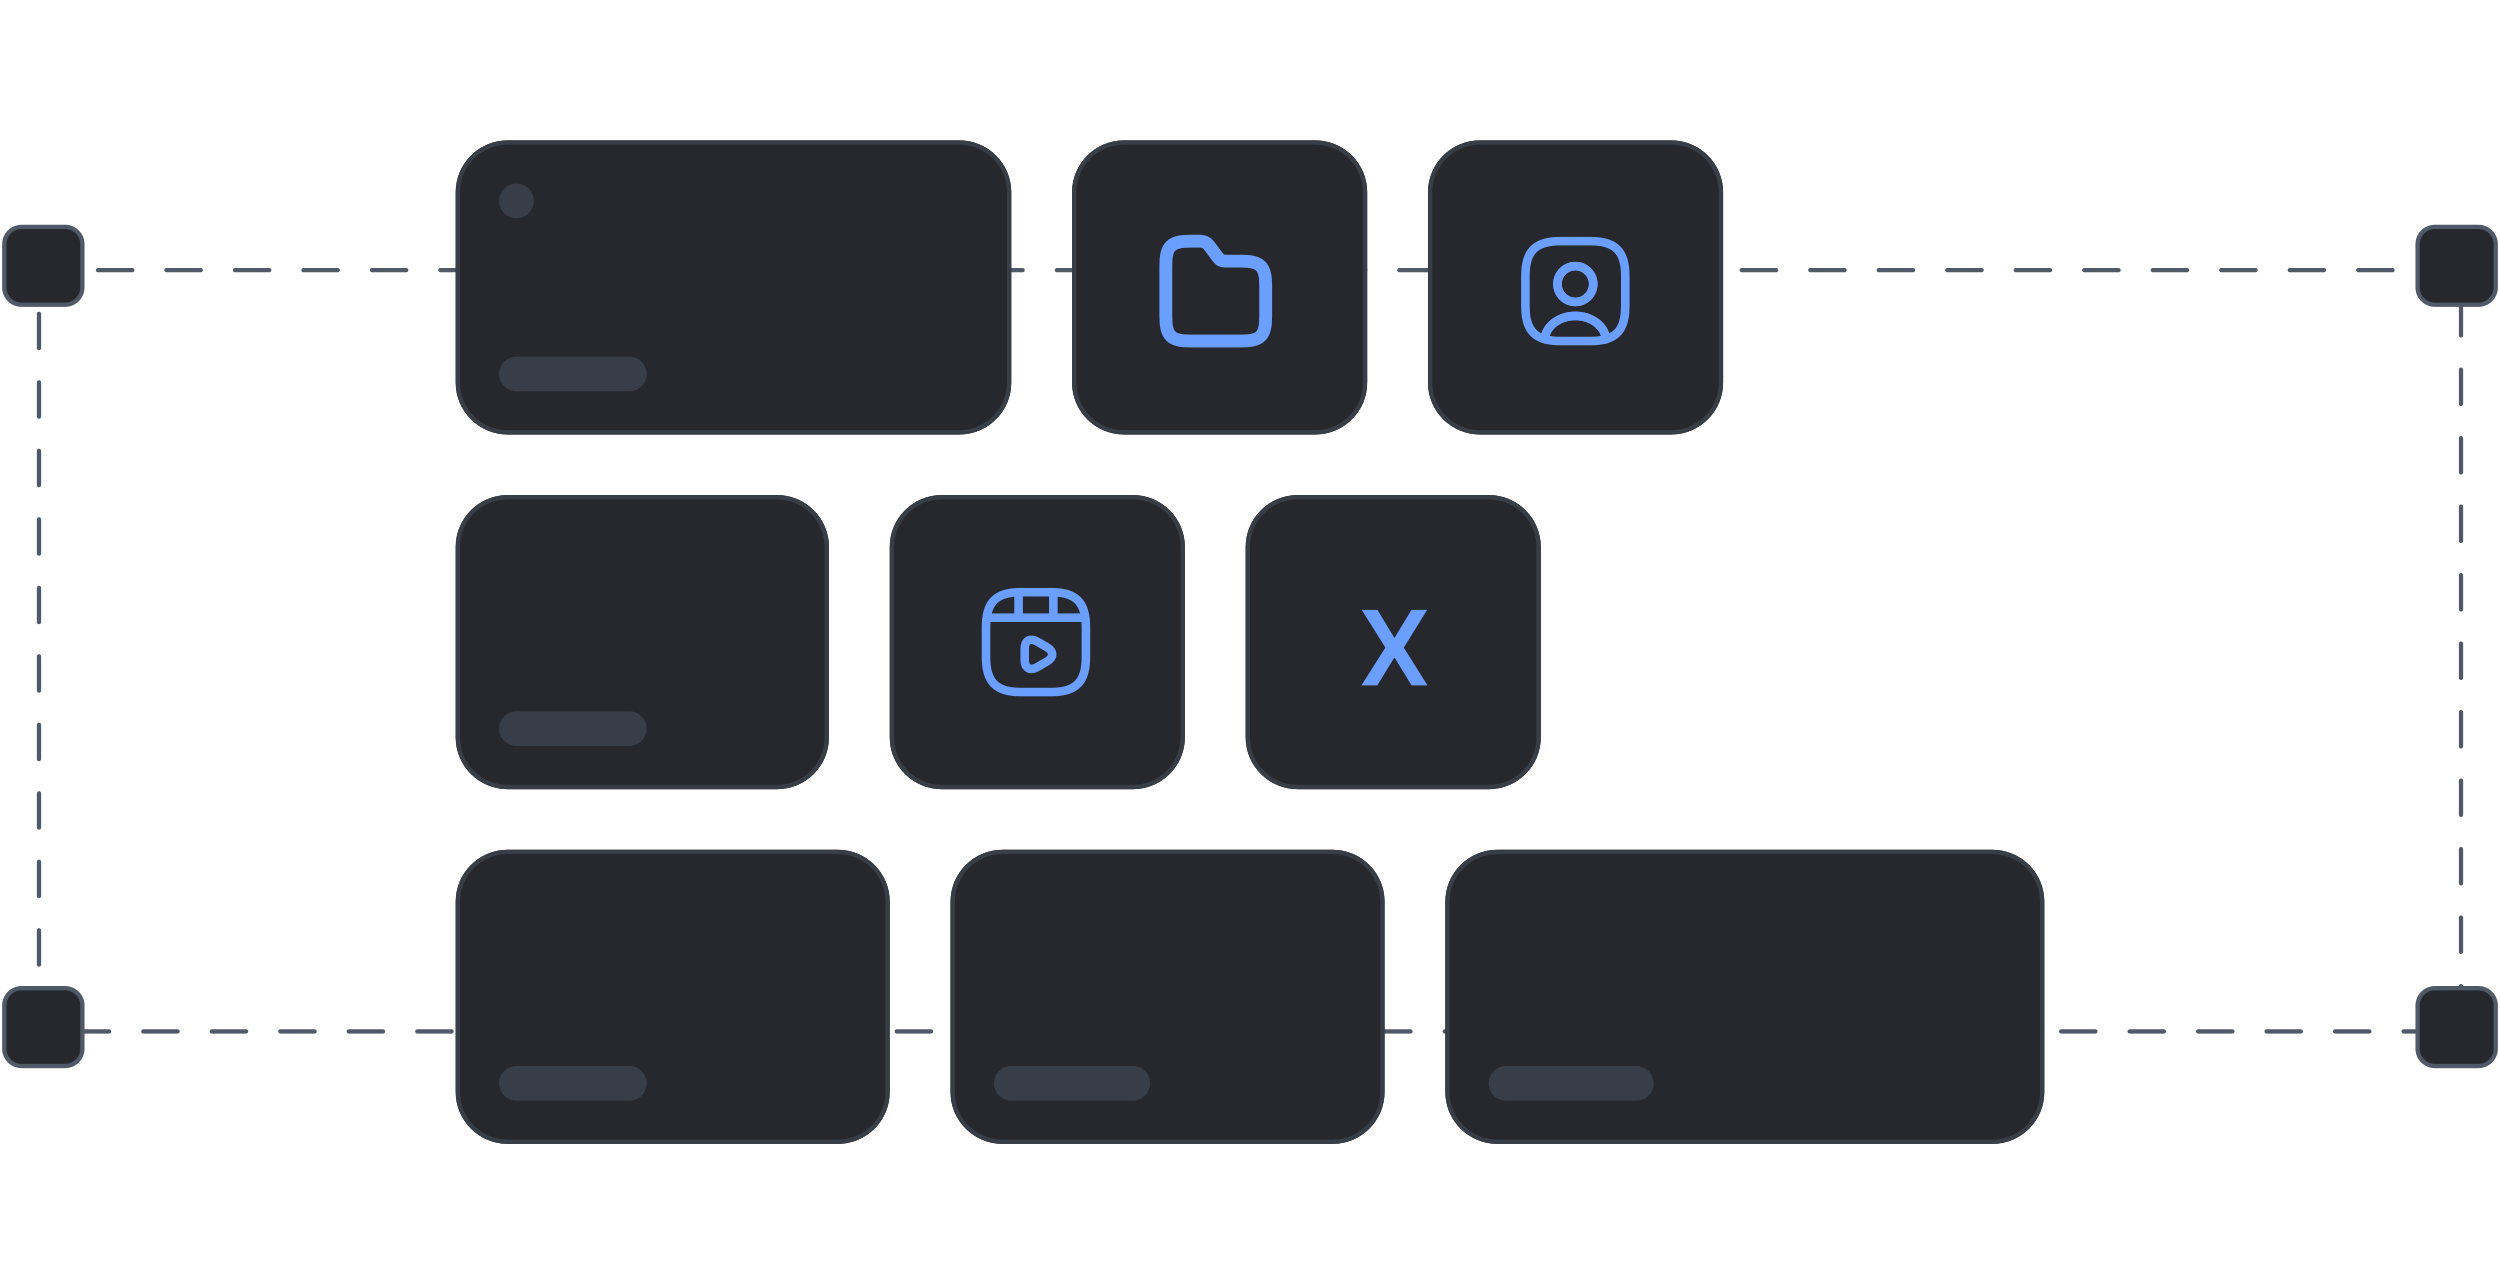 <svg width="292" height="150" viewBox="0 0 292 150" fill="none" xmlns="http://www.w3.org/2000/svg">
<path d="M287.446 31.552H4.554V120.472H287.446V31.552Z" stroke="#505967" stroke-width="0.5" stroke-linecap="round" stroke-dasharray="4 4"/>
<path d="M7.596 26.499H2.526C1.406 26.499 0.499 27.404 0.499 28.52V33.572C0.499 34.688 1.406 35.593 2.526 35.593H7.596C8.716 35.593 9.624 34.688 9.624 33.572V28.52C9.624 27.404 8.716 26.499 7.596 26.499Z" fill="#26282D" stroke="#505967" stroke-width="0.5"/>
<path d="M289.474 26.499H284.404C283.284 26.499 282.376 27.404 282.376 28.52V33.572C282.376 34.688 283.284 35.593 284.404 35.593H289.474C290.594 35.593 291.502 34.688 291.502 33.572V28.52C291.502 27.404 290.594 26.499 289.474 26.499Z" fill="#26282D" stroke="#505967" stroke-width="0.5"/>
<path d="M7.596 115.418H2.526C1.406 115.418 0.499 116.323 0.499 117.439V122.491C0.499 123.607 1.406 124.512 2.526 124.512H7.596C8.716 124.512 9.624 123.607 9.624 122.491V117.439C9.624 116.323 8.716 115.418 7.596 115.418Z" fill="#26282D" stroke="#505967" stroke-width="0.5"/>
<path d="M289.474 115.418H284.404C283.284 115.418 282.376 116.323 282.376 117.439V122.491C282.376 123.607 283.284 124.512 284.404 124.512H289.474C290.594 124.512 291.502 123.607 291.502 122.491V117.439C291.502 116.323 290.594 115.418 289.474 115.418Z" fill="#26282D" stroke="#505967" stroke-width="0.5"/>
<path d="M155.633 99.252H117.103C113.743 99.252 111.02 101.966 111.02 105.315V127.545C111.02 130.893 113.743 133.607 117.103 133.607H155.633C158.993 133.607 161.717 130.893 161.717 127.545V105.315C161.717 101.966 158.993 99.252 155.633 99.252Z" fill="#26282D"/>
<path d="M155.633 99.505H117.103C113.883 99.505 111.273 102.106 111.273 105.315V127.545C111.273 130.754 113.883 133.355 117.103 133.355H155.633C158.853 133.355 161.463 130.754 161.463 127.545V105.315C161.463 102.106 158.853 99.505 155.633 99.505Z" stroke="#383E47" stroke-width="0.5"/>
<path d="M132.312 124.514H118.117C116.997 124.514 116.089 125.418 116.089 126.535C116.089 127.651 116.997 128.555 118.117 128.555H132.312C133.432 128.555 134.34 127.651 134.34 126.535C134.34 125.418 133.432 124.514 132.312 124.514Z" fill="#383E47"/>
<path d="M97.838 99.252H59.308C55.948 99.252 53.224 101.966 53.224 105.315V127.545C53.224 130.893 55.948 133.607 59.308 133.607H97.838C101.198 133.607 103.922 130.893 103.922 127.545V105.315C103.922 101.966 101.198 99.252 97.838 99.252Z" fill="#26282D"/>
<path d="M97.838 99.505H59.308C56.088 99.505 53.477 102.106 53.477 105.315V127.545C53.477 130.754 56.088 133.355 59.308 133.355H97.838C101.058 133.355 103.668 130.754 103.668 127.545V105.315C103.668 102.106 101.058 99.505 97.838 99.505Z" stroke="#383E47" stroke-width="0.5"/>
<path d="M73.503 124.514H60.322C59.202 124.514 58.294 125.418 58.294 126.535C58.294 127.651 59.202 128.555 60.322 128.555H73.503C74.623 128.555 75.531 127.651 75.531 126.535C75.531 125.418 74.623 124.514 73.503 124.514Z" fill="#383E47"/>
<path d="M90.74 57.822H59.307C55.947 57.822 53.224 60.537 53.224 63.885V86.115C53.224 89.463 55.947 92.178 59.307 92.178H90.74C94.1 92.178 96.823 89.463 96.823 86.115V63.885C96.823 60.537 94.1 57.822 90.74 57.822Z" fill="#26282D"/>
<path d="M90.74 58.075H59.307C56.087 58.075 53.477 60.676 53.477 63.885V86.115C53.477 89.324 56.087 91.925 59.307 91.925H90.74C93.96 91.925 96.57 89.324 96.57 86.115V63.885C96.57 60.676 93.96 58.075 90.74 58.075Z" stroke="#383E47" stroke-width="0.5"/>
<path d="M73.503 83.083H60.321C59.201 83.083 58.294 83.988 58.294 85.104C58.294 86.22 59.201 87.125 60.321 87.125H73.503C74.623 87.125 75.531 86.22 75.531 85.104C75.531 83.988 74.623 83.083 73.503 83.083Z" fill="#383E47"/>
<path d="M112.033 16.395H59.308C55.948 16.395 53.224 19.109 53.224 22.457V44.687C53.224 48.036 55.948 50.75 59.308 50.75H112.033C115.393 50.75 118.117 48.036 118.117 44.687V22.457C118.117 19.109 115.393 16.395 112.033 16.395Z" fill="#26282D"/>
<path d="M112.033 16.648H59.308C56.088 16.648 53.477 19.249 53.477 22.458V44.688C53.477 47.896 56.088 50.498 59.308 50.498H112.033C115.253 50.498 117.863 47.896 117.863 44.688V22.458C117.863 19.249 115.253 16.648 112.033 16.648Z" stroke="#383E47" stroke-width="0.5"/>
<path d="M73.503 41.656H60.322C59.202 41.656 58.294 42.561 58.294 43.677C58.294 44.793 59.202 45.698 60.322 45.698H73.503C74.623 45.698 75.531 44.793 75.531 43.677C75.531 42.561 74.623 41.656 73.503 41.656Z" fill="#383E47"/>
<path d="M62.35 23.468C62.35 22.352 61.442 21.447 60.322 21.447C59.202 21.447 58.294 22.352 58.294 23.468C58.294 24.584 59.202 25.489 60.322 25.489C61.442 25.489 62.35 24.584 62.35 23.468Z" fill="#383E47"/>
<path d="M232.693 99.252H174.898C171.538 99.252 168.814 101.966 168.814 105.315V127.545C168.814 130.893 171.538 133.607 174.898 133.607H232.693C236.053 133.607 238.776 130.893 238.776 127.545V105.315C238.776 101.966 236.053 99.252 232.693 99.252Z" fill="#26282D"/>
<path d="M232.693 99.505H174.898C171.678 99.505 169.067 102.106 169.067 105.315V127.545C169.067 130.754 171.678 133.355 174.898 133.355H232.693C235.913 133.355 238.523 130.754 238.523 127.545V105.315C238.523 102.106 235.913 99.505 232.693 99.505Z" stroke="#383E47" stroke-width="0.5"/>
<path d="M191.121 124.514H175.912C174.792 124.514 173.884 125.418 173.884 126.535C173.884 127.651 174.792 128.555 175.912 128.555H191.121C192.241 128.555 193.149 127.651 193.149 126.535C193.149 125.418 192.241 124.514 191.121 124.514Z" fill="#383E47"/>
<path d="M132.312 57.822H110.005C106.645 57.822 103.921 60.537 103.921 63.885V86.115C103.921 89.463 106.645 92.178 110.005 92.178H132.312C135.672 92.178 138.396 89.463 138.396 86.115V63.885C138.396 60.537 135.672 57.822 132.312 57.822Z" fill="#26282D"/>
<path d="M132.312 58.075H110.005C106.785 58.075 104.175 60.676 104.175 63.885V86.115C104.175 89.324 106.785 91.925 110.005 91.925H132.312C135.532 91.925 138.142 89.324 138.142 86.115V63.885C138.142 60.676 135.532 58.075 132.312 58.075Z" stroke="#383E47" stroke-width="0.5"/>
<path d="M126.833 76.75V73.25C126.833 70.334 125.667 69.167 122.75 69.167H119.25C116.333 69.167 115.167 70.334 115.167 73.25V76.75C115.167 79.667 116.333 80.834 119.25 80.834H122.75C125.667 80.834 126.833 79.667 126.833 76.75Z" stroke="#6B9FFF" stroke-linecap="round" stroke-linejoin="round"/>
<path d="M115.47 72.147H126.53" stroke="#6B9FFF" stroke-linecap="round" stroke-linejoin="round"/>
<path d="M118.97 69.231V72.066" stroke="#6B9FFF" stroke-linecap="round" stroke-linejoin="round"/>
<path d="M123.03 69.231V71.803" stroke="#6B9FFF" stroke-linecap="round" stroke-linejoin="round"/>
<path d="M119.688 76.429V75.729C119.688 74.831 120.323 74.463 121.099 74.912L121.706 75.262L122.312 75.612C123.088 76.062 123.088 76.797 122.312 77.246L121.706 77.596L121.099 77.946C120.323 78.395 119.688 78.027 119.688 77.129V76.429V76.429Z" stroke="#6B9FFF" stroke-miterlimit="10" stroke-linecap="round" stroke-linejoin="round"/>
<path d="M173.884 57.822H151.577C148.217 57.822 145.493 60.537 145.493 63.885V86.115C145.493 89.463 148.217 92.178 151.577 92.178H173.884C177.244 92.178 179.967 89.463 179.967 86.115V63.885C179.967 60.537 177.244 57.822 173.884 57.822Z" fill="#26282D"/>
<path d="M173.884 58.075H151.577C148.357 58.075 145.747 60.676 145.747 63.885V86.115C145.747 89.324 148.357 91.925 151.577 91.925H173.884C177.104 91.925 179.714 89.324 179.714 86.115V63.885C179.714 60.676 177.104 58.075 173.884 58.075Z" stroke="#383E47" stroke-width="0.5"/>
<path d="M160.887 71.233L162.836 74.463H162.905L164.862 71.233H166.69L163.963 75.643L166.732 80.052H164.875L162.905 76.844H162.836L160.866 80.052H159.016L161.812 75.643L159.051 71.233H160.887Z" fill="#6B9FFF"/>
<path d="M153.605 16.395H131.298C127.938 16.395 125.214 19.109 125.214 22.457V44.687C125.214 48.036 127.938 50.75 131.298 50.75H153.605C156.965 50.75 159.689 48.036 159.689 44.687V22.457C159.689 19.109 156.965 16.395 153.605 16.395Z" fill="#26282D"/>
<path d="M153.605 16.648H131.298C128.078 16.648 125.468 19.249 125.468 22.458V44.688C125.468 47.896 128.078 50.498 131.298 50.498H153.605C156.825 50.498 159.435 47.896 159.435 44.688V22.458C159.435 19.249 156.825 16.648 153.605 16.648Z" stroke="#383E47" stroke-width="0.5"/>
<path d="M147.833 33.417V36.917C147.833 39.25 147.25 39.834 144.917 39.834H139.083C136.75 39.834 136.167 39.25 136.167 36.917V31.084C136.167 28.75 136.75 28.167 139.083 28.167H139.958C140.833 28.167 141.026 28.424 141.358 28.867L142.233 30.034C142.455 30.325 142.583 30.5 143.167 30.5H144.917C147.25 30.5 147.833 31.084 147.833 33.417Z" stroke="#6B9FFF" stroke-width="1.5" stroke-miterlimit="10"/>
<path d="M195.177 16.395H172.87C169.51 16.395 166.786 19.109 166.786 22.457V44.687C166.786 48.036 169.51 50.75 172.87 50.75H195.177C198.537 50.75 201.26 48.036 201.26 44.687V22.457C201.26 19.109 198.537 16.395 195.177 16.395Z" fill="#26282D"/>
<path d="M195.177 16.648H172.87C169.65 16.648 167.04 19.249 167.04 22.458V44.688C167.04 47.896 169.65 50.498 172.87 50.498H195.177C198.397 50.498 201.007 47.896 201.007 44.688V22.458C201.007 19.249 198.397 16.648 195.177 16.648Z" stroke="#383E47" stroke-width="0.5"/>
<path d="M187.582 39.612C187.068 39.764 186.462 39.834 185.75 39.834H182.25C181.538 39.834 180.932 39.764 180.418 39.612C180.547 38.095 182.104 36.899 184 36.899C185.896 36.899 187.453 38.095 187.582 39.612Z" stroke="#6B9FFF" stroke-linecap="round" stroke-linejoin="round"/>
<path d="M185.75 28.167H182.25C179.333 28.167 178.167 29.334 178.167 32.25V35.75C178.167 37.955 178.832 39.163 180.418 39.612C180.547 38.095 182.104 36.9 184 36.9C185.896 36.9 187.453 38.095 187.582 39.612C189.168 39.163 189.833 37.955 189.833 35.75V32.25C189.833 29.334 188.667 28.167 185.75 28.167ZM184 35.266C182.845 35.266 181.912 34.327 181.912 33.172C181.912 32.017 182.845 31.084 184 31.084C185.155 31.084 186.088 32.017 186.088 33.172C186.088 34.327 185.155 35.266 184 35.266Z" stroke="#6B9FFF" stroke-linecap="round" stroke-linejoin="round"/>
<path d="M186.088 33.171C186.088 34.326 185.155 35.266 184 35.266C182.845 35.266 181.912 34.326 181.912 33.171C181.912 32.016 182.845 31.083 184 31.083C185.155 31.083 186.088 32.016 186.088 33.171Z" stroke="#6B9FFF" stroke-linecap="round" stroke-linejoin="round"/>
</svg>
